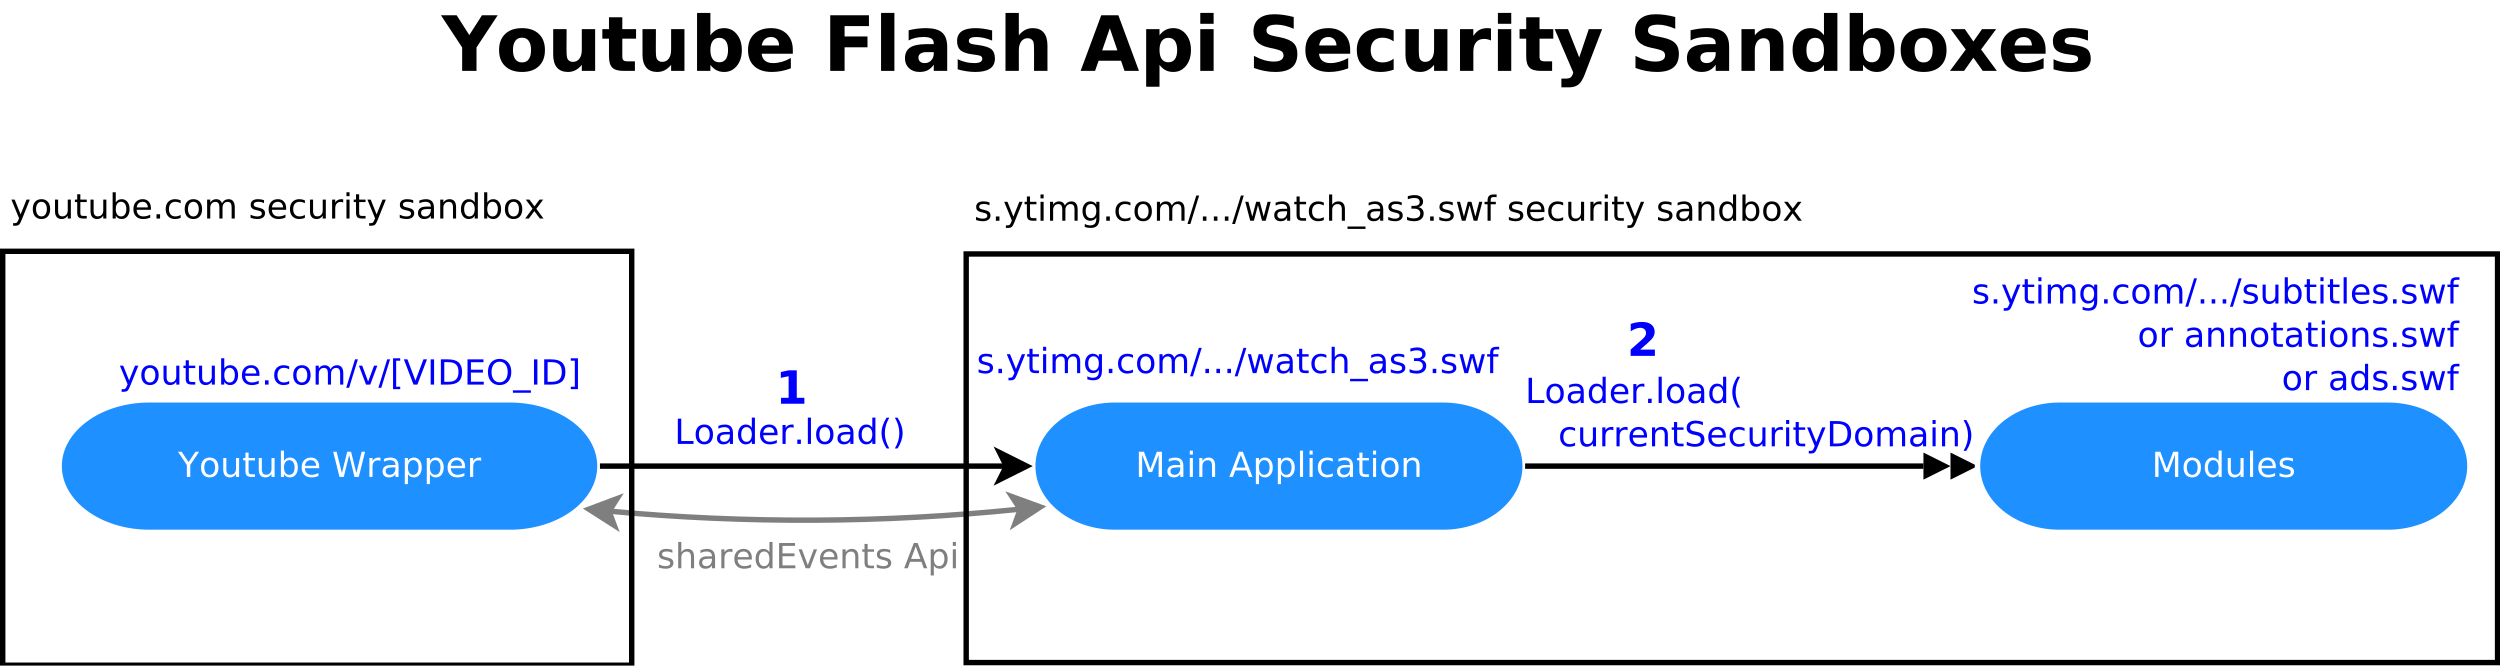 <?xml version="1.0" encoding="UTF-8"?>
<svg xmlns="http://www.w3.org/2000/svg" xmlns:xlink="http://www.w3.org/1999/xlink" width="924pt" height="246pt" viewBox="0 0 924 246" version="1.1">
<defs>
<g>
<symbol overflow="visible" id="glyph0-0">
<path style="stroke:none;" d="M -0.023 -9.324 L 1.332 -9.324 L 3.918 -5.492 L 6.484 -9.324 L 7.84 -9.324 L 4.543 -4.441 L 4.543 0 L 3.273 0 L 3.273 -4.441 Z M -0.023 -9.324 "/>
</symbol>
<symbol overflow="visible" id="glyph0-1">
<path style="stroke:none;" d="M 3.918 -6.191 C 3.297 -6.188 2.809 -5.945 2.453 -5.469 C 2.094 -4.984 1.914 -4.328 1.918 -3.492 C 1.914 -2.652 2.094 -1.992 2.449 -1.512 C 2.805 -1.031 3.293 -0.789 3.918 -0.793 C 4.527 -0.789 5.012 -1.031 5.371 -1.516 C 5.727 -1.996 5.906 -2.656 5.91 -3.492 C 5.906 -4.32 5.727 -4.977 5.371 -5.461 C 5.012 -5.945 4.527 -6.188 3.918 -6.191 Z M 3.918 -7.164 C 4.914 -7.16 5.699 -6.836 6.27 -6.188 C 6.84 -5.539 7.125 -4.641 7.129 -3.492 C 7.125 -2.344 6.84 -1.445 6.27 -0.797 C 5.699 -0.148 4.914 0.176 3.918 0.18 C 2.91 0.176 2.125 -0.148 1.559 -0.797 C 0.988 -1.445 0.703 -2.344 0.707 -3.492 C 0.703 -4.641 0.988 -5.539 1.559 -6.188 C 2.125 -6.836 2.91 -7.16 3.918 -7.164 Z M 3.918 -7.164 "/>
</symbol>
<symbol overflow="visible" id="glyph0-2">
<path style="stroke:none;" d="M 1.086 -2.762 L 1.086 -6.996 L 2.234 -6.996 L 2.234 -2.805 C 2.23 -2.141 2.359 -1.645 2.621 -1.312 C 2.879 -0.98 3.27 -0.812 3.785 -0.816 C 4.402 -0.812 4.891 -1.012 5.254 -1.41 C 5.613 -1.805 5.793 -2.344 5.797 -3.031 L 5.797 -6.996 L 6.945 -6.996 L 6.945 0 L 5.797 0 L 5.797 -1.074 C 5.516 -0.645 5.191 -0.332 4.824 -0.129 C 4.453 0.074 4.027 0.176 3.543 0.18 C 2.734 0.176 2.125 -0.07 1.711 -0.566 C 1.293 -1.062 1.082 -1.793 1.086 -2.762 Z M 1.086 -2.762 "/>
</symbol>
<symbol overflow="visible" id="glyph0-3">
<path style="stroke:none;" d="M 2.344 -8.984 L 2.344 -6.996 L 4.711 -6.996 L 4.711 -6.102 L 2.344 -6.102 L 2.344 -2.305 C 2.344 -1.73 2.422 -1.363 2.578 -1.203 C 2.734 -1.039 3.051 -0.961 3.531 -0.961 L 4.711 -0.961 L 4.711 0 L 3.531 0 C 2.641 0 2.027 -0.164 1.691 -0.496 C 1.352 -0.824 1.184 -1.426 1.188 -2.305 L 1.188 -6.102 L 0.344 -6.102 L 0.344 -6.996 L 1.188 -6.996 L 1.188 -8.984 Z M 2.344 -8.984 "/>
</symbol>
<symbol overflow="visible" id="glyph0-4">
<path style="stroke:none;" d="M 6.227 -3.492 C 6.223 -4.336 6.047 -4.996 5.703 -5.48 C 5.352 -5.957 4.875 -6.199 4.273 -6.203 C 3.66 -6.199 3.184 -5.957 2.836 -5.48 C 2.488 -4.996 2.312 -4.336 2.316 -3.492 C 2.312 -2.645 2.488 -1.98 2.836 -1.5 C 3.184 -1.02 3.66 -0.777 4.273 -0.781 C 4.875 -0.777 5.352 -1.02 5.703 -1.5 C 6.047 -1.98 6.223 -2.645 6.227 -3.492 Z M 2.316 -5.934 C 2.555 -6.348 2.859 -6.656 3.23 -6.859 C 3.598 -7.059 4.039 -7.16 4.555 -7.164 C 5.398 -7.16 6.09 -6.824 6.625 -6.152 C 7.152 -5.477 7.418 -4.59 7.422 -3.492 C 7.418 -2.391 7.152 -1.504 6.625 -0.832 C 6.09 -0.16 5.398 0.176 4.555 0.18 C 4.039 0.176 3.598 0.078 3.23 -0.121 C 2.859 -0.32 2.555 -0.629 2.316 -1.051 L 2.316 0 L 1.16 0 L 1.16 -9.719 L 2.316 -9.719 Z M 2.316 -5.934 "/>
</symbol>
<symbol overflow="visible" id="glyph0-5">
<path style="stroke:none;" d="M 7.191 -3.785 L 7.191 -3.223 L 1.906 -3.223 C 1.953 -2.43 2.191 -1.824 2.621 -1.414 C 3.043 -0.996 3.637 -0.789 4.402 -0.793 C 4.84 -0.789 5.27 -0.844 5.688 -0.953 C 6.098 -1.059 6.508 -1.223 6.922 -1.441 L 6.922 -0.355 C 6.508 -0.18 6.086 -0.051 5.652 0.043 C 5.219 0.129 4.781 0.176 4.336 0.18 C 3.219 0.176 2.332 -0.145 1.684 -0.793 C 1.027 -1.441 0.703 -2.32 0.707 -3.43 C 0.703 -4.57 1.012 -5.48 1.633 -6.156 C 2.25 -6.824 3.086 -7.16 4.137 -7.164 C 5.074 -7.16 5.816 -6.855 6.367 -6.254 C 6.914 -5.645 7.188 -4.824 7.191 -3.785 Z M 6.039 -4.121 C 6.027 -4.746 5.852 -5.25 5.512 -5.629 C 5.164 -6 4.711 -6.188 4.148 -6.191 C 3.508 -6.188 2.992 -6.004 2.609 -5.645 C 2.219 -5.277 1.996 -4.77 1.941 -4.117 Z M 6.039 -4.121 "/>
</symbol>
<symbol overflow="visible" id="glyph0-6">
<path style="stroke:none;" d=""/>
</symbol>
<symbol overflow="visible" id="glyph0-7">
<path style="stroke:none;" d="M 0.426 -9.324 L 1.699 -9.324 L 3.66 -1.441 L 5.617 -9.324 L 7.035 -9.324 L 8.996 -1.441 L 10.949 -9.324 L 12.23 -9.324 L 9.887 0 L 8.301 0 L 6.336 -8.094 L 4.348 0 L 2.762 0 Z M 0.426 -9.324 "/>
</symbol>
<symbol overflow="visible" id="glyph0-8">
<path style="stroke:none;" d="M 5.258 -5.922 C 5.125 -5.996 4.984 -6.051 4.836 -6.086 C 4.68 -6.121 4.516 -6.141 4.336 -6.141 C 3.684 -6.141 3.184 -5.926 2.836 -5.504 C 2.488 -5.078 2.312 -4.473 2.316 -3.684 L 2.316 0 L 1.16 0 L 1.16 -6.996 L 2.316 -6.996 L 2.316 -5.91 C 2.555 -6.332 2.871 -6.648 3.258 -6.855 C 3.645 -7.059 4.113 -7.16 4.672 -7.164 C 4.75 -7.16 4.84 -7.156 4.934 -7.148 C 5.027 -7.137 5.133 -7.121 5.254 -7.102 Z M 5.258 -5.922 "/>
</symbol>
<symbol overflow="visible" id="glyph0-9">
<path style="stroke:none;" d="M 4.387 -3.516 C 3.453 -3.516 2.809 -3.406 2.453 -3.195 C 2.094 -2.98 1.914 -2.621 1.918 -2.113 C 1.914 -1.703 2.051 -1.379 2.32 -1.141 C 2.586 -0.898 2.949 -0.777 3.418 -0.781 C 4.051 -0.777 4.562 -1.004 4.949 -1.457 C 5.332 -1.906 5.523 -2.508 5.527 -3.262 L 5.527 -3.516 Z M 6.676 -3.992 L 6.676 0 L 5.527 0 L 5.527 -1.062 C 5.262 -0.633 4.938 -0.32 4.547 -0.121 C 4.156 0.078 3.676 0.176 3.109 0.18 C 2.391 0.176 1.82 -0.023 1.402 -0.422 C 0.977 -0.82 0.766 -1.355 0.77 -2.035 C 0.766 -2.82 1.031 -3.414 1.559 -3.816 C 2.082 -4.215 2.867 -4.418 3.918 -4.418 L 5.527 -4.418 L 5.527 -4.527 C 5.523 -5.055 5.352 -5.465 5.004 -5.754 C 4.656 -6.043 4.168 -6.188 3.543 -6.191 C 3.141 -6.188 2.75 -6.141 2.371 -6.047 C 1.992 -5.949 1.629 -5.805 1.281 -5.617 L 1.281 -6.676 C 1.699 -6.836 2.105 -6.961 2.504 -7.043 C 2.895 -7.121 3.281 -7.16 3.66 -7.164 C 4.672 -7.16 5.426 -6.898 5.926 -6.375 C 6.422 -5.852 6.672 -5.055 6.676 -3.992 Z M 6.676 -3.992 "/>
</symbol>
<symbol overflow="visible" id="glyph0-10">
<path style="stroke:none;" d="M 2.316 -1.051 L 2.316 2.66 L 1.16 2.66 L 1.16 -6.996 L 2.316 -6.996 L 2.316 -5.934 C 2.555 -6.348 2.859 -6.656 3.23 -6.859 C 3.598 -7.059 4.039 -7.16 4.555 -7.164 C 5.398 -7.16 6.09 -6.824 6.625 -6.152 C 7.152 -5.477 7.418 -4.59 7.422 -3.492 C 7.418 -2.391 7.152 -1.504 6.625 -0.832 C 6.09 -0.16 5.398 0.176 4.555 0.18 C 4.039 0.176 3.598 0.078 3.23 -0.121 C 2.859 -0.32 2.555 -0.629 2.316 -1.051 Z M 6.227 -3.492 C 6.223 -4.336 6.047 -4.996 5.703 -5.48 C 5.352 -5.957 4.875 -6.199 4.273 -6.203 C 3.66 -6.199 3.184 -5.957 2.836 -5.48 C 2.488 -4.996 2.312 -4.336 2.316 -3.492 C 2.312 -2.645 2.488 -1.98 2.836 -1.5 C 3.184 -1.02 3.66 -0.777 4.273 -0.781 C 4.875 -0.777 5.352 -1.02 5.703 -1.5 C 6.047 -1.98 6.223 -2.645 6.227 -3.492 Z M 6.227 -3.492 "/>
</symbol>
<symbol overflow="visible" id="glyph0-11">
<path style="stroke:none;" d="M 1.254 -9.324 L 3.137 -9.324 L 5.516 -2.98 L 7.906 -9.324 L 9.789 -9.324 L 9.789 0 L 8.559 0 L 8.559 -8.188 L 6.152 -1.793 L 4.887 -1.793 L 2.48 -8.188 L 2.48 0 L 1.254 0 Z M 1.254 -9.324 "/>
</symbol>
<symbol overflow="visible" id="glyph0-12">
<path style="stroke:none;" d="M 1.207 -6.996 L 2.355 -6.996 L 2.355 0 L 1.207 0 Z M 1.207 -9.719 L 2.355 -9.719 L 2.355 -8.266 L 1.207 -8.266 Z M 1.207 -9.719 "/>
</symbol>
<symbol overflow="visible" id="glyph0-13">
<path style="stroke:none;" d="M 7.02 -4.223 L 7.02 0 L 5.871 0 L 5.871 -4.184 C 5.871 -4.848 5.742 -5.344 5.484 -5.672 C 5.227 -6 4.84 -6.164 4.324 -6.164 C 3.699 -6.164 3.207 -5.965 2.852 -5.57 C 2.492 -5.172 2.312 -4.633 2.316 -3.953 L 2.316 0 L 1.16 0 L 1.16 -6.996 L 2.316 -6.996 L 2.316 -5.91 C 2.59 -6.328 2.914 -6.641 3.289 -6.852 C 3.656 -7.055 4.086 -7.16 4.578 -7.164 C 5.379 -7.16 5.988 -6.91 6.402 -6.418 C 6.812 -5.918 7.02 -5.188 7.02 -4.223 Z M 7.02 -4.223 "/>
</symbol>
<symbol overflow="visible" id="glyph0-14">
<path style="stroke:none;" d="M 4.371 -8.082 L 2.66 -3.441 L 6.09 -3.441 Z M 3.66 -9.324 L 5.09 -9.324 L 8.645 0 L 7.332 0 L 6.484 -2.391 L 2.281 -2.391 L 1.43 0 L 0.102 0 Z M 3.66 -9.324 "/>
</symbol>
<symbol overflow="visible" id="glyph0-15">
<path style="stroke:none;" d="M 1.207 -9.719 L 2.355 -9.719 L 2.355 0 L 1.207 0 Z M 1.207 -9.719 "/>
</symbol>
<symbol overflow="visible" id="glyph0-16">
<path style="stroke:none;" d="M 6.242 -6.727 L 6.242 -5.652 C 5.914 -5.828 5.59 -5.961 5.262 -6.055 C 4.934 -6.141 4.602 -6.188 4.273 -6.191 C 3.523 -6.188 2.945 -5.949 2.535 -5.48 C 2.121 -5.004 1.914 -4.344 1.918 -3.492 C 1.914 -2.637 2.121 -1.973 2.535 -1.5 C 2.945 -1.027 3.523 -0.789 4.273 -0.793 C 4.602 -0.789 4.934 -0.836 5.262 -0.926 C 5.59 -1.016 5.914 -1.148 6.242 -1.332 L 6.242 -0.27 C 5.914 -0.117 5.582 -0.008 5.242 0.066 C 4.898 0.137 4.535 0.176 4.148 0.18 C 3.094 0.176 2.254 -0.152 1.637 -0.812 C 1.012 -1.473 0.703 -2.367 0.707 -3.492 C 0.703 -4.633 1.016 -5.527 1.645 -6.184 C 2.27 -6.832 3.129 -7.16 4.223 -7.164 C 4.574 -7.16 4.918 -7.125 5.258 -7.055 C 5.594 -6.98 5.922 -6.871 6.242 -6.727 Z M 6.242 -6.727 "/>
</symbol>
<symbol overflow="visible" id="glyph0-17">
<path style="stroke:none;" d="M 5.809 -5.934 L 5.809 -9.719 L 6.957 -9.719 L 6.957 0 L 5.809 0 L 5.809 -1.051 C 5.562 -0.629 5.258 -0.32 4.891 -0.121 C 4.52 0.078 4.078 0.176 3.566 0.18 C 2.719 0.176 2.031 -0.16 1.5 -0.832 C 0.969 -1.504 0.703 -2.391 0.707 -3.492 C 0.703 -4.59 0.969 -5.477 1.5 -6.152 C 2.031 -6.824 2.719 -7.16 3.566 -7.164 C 4.078 -7.16 4.52 -7.059 4.891 -6.859 C 5.258 -6.656 5.562 -6.348 5.809 -5.934 Z M 1.895 -3.492 C 1.891 -2.645 2.066 -1.98 2.414 -1.5 C 2.762 -1.02 3.238 -0.777 3.848 -0.781 C 4.453 -0.777 4.934 -1.02 5.285 -1.5 C 5.633 -1.98 5.805 -2.645 5.809 -3.492 C 5.805 -4.336 5.633 -4.996 5.285 -5.48 C 4.934 -5.957 4.453 -6.199 3.848 -6.203 C 3.238 -6.199 2.762 -5.957 2.414 -5.48 C 2.066 -4.996 1.891 -4.336 1.895 -3.492 Z M 1.895 -3.492 "/>
</symbol>
<symbol overflow="visible" id="glyph0-18">
<path style="stroke:none;" d="M 5.664 -6.789 L 5.664 -5.703 C 5.34 -5.867 5.004 -5.992 4.652 -6.078 C 4.301 -6.156 3.938 -6.199 3.566 -6.203 C 2.992 -6.199 2.562 -6.113 2.281 -5.941 C 1.992 -5.766 1.852 -5.5 1.855 -5.152 C 1.852 -4.883 1.953 -4.676 2.16 -4.523 C 2.363 -4.371 2.773 -4.227 3.391 -4.09 L 3.785 -4.004 C 4.598 -3.824 5.176 -3.578 5.523 -3.262 C 5.863 -2.941 6.035 -2.496 6.039 -1.93 C 6.035 -1.277 5.777 -0.766 5.266 -0.387 C 4.75 -0.012 4.043 0.176 3.148 0.18 C 2.77 0.176 2.379 0.141 1.977 0.07 C 1.566 0 1.141 -0.109 0.695 -0.258 L 0.695 -1.441 C 1.117 -1.223 1.535 -1.055 1.949 -0.945 C 2.359 -0.832 2.766 -0.777 3.172 -0.781 C 3.711 -0.777 4.129 -0.871 4.422 -1.059 C 4.711 -1.242 4.855 -1.504 4.859 -1.844 C 4.855 -2.152 4.75 -2.391 4.543 -2.562 C 4.332 -2.727 3.871 -2.887 3.16 -3.043 L 2.762 -3.137 C 2.043 -3.281 1.527 -3.512 1.215 -3.824 C 0.895 -4.133 0.738 -4.559 0.742 -5.102 C 0.738 -5.758 0.973 -6.266 1.441 -6.625 C 1.906 -6.98 2.566 -7.16 3.43 -7.164 C 3.852 -7.16 4.254 -7.129 4.629 -7.07 C 5.004 -7.004 5.348 -6.91 5.664 -6.789 Z M 5.664 -6.789 "/>
</symbol>
<symbol overflow="visible" id="glyph0-19">
<path style="stroke:none;" d="M 4.117 0.648 C 3.789 1.48 3.473 2.023 3.164 2.277 C 2.855 2.531 2.441 2.66 1.93 2.66 L 1.012 2.66 L 1.012 1.699 L 1.688 1.699 C 2 1.699 2.242 1.621 2.422 1.473 C 2.594 1.32 2.789 0.969 3.004 0.414 L 3.211 -0.113 L 0.383 -6.996 L 1.598 -6.996 L 3.785 -1.523 L 5.973 -6.996 L 7.191 -6.996 Z M 4.117 0.648 "/>
</symbol>
<symbol overflow="visible" id="glyph0-20">
<path style="stroke:none;" d="M 1.367 -1.586 L 2.688 -1.586 L 2.688 0 L 1.367 0 Z M 1.367 -1.586 "/>
</symbol>
<symbol overflow="visible" id="glyph0-21">
<path style="stroke:none;" d="M 6.652 -5.652 C 6.934 -6.164 7.277 -6.543 7.68 -6.793 C 8.078 -7.035 8.551 -7.16 9.094 -7.164 C 9.82 -7.16 10.383 -6.906 10.781 -6.398 C 11.176 -5.887 11.371 -5.16 11.375 -4.223 L 11.375 0 L 10.219 0 L 10.219 -4.184 C 10.219 -4.855 10.098 -5.352 9.863 -5.676 C 9.621 -6 9.262 -6.164 8.777 -6.164 C 8.18 -6.164 7.707 -5.965 7.363 -5.57 C 7.016 -5.172 6.844 -4.633 6.848 -3.953 L 6.848 0 L 5.691 0 L 5.691 -4.184 C 5.688 -4.855 5.57 -5.352 5.332 -5.68 C 5.094 -6 4.727 -6.164 4.234 -6.164 C 3.645 -6.164 3.18 -5.965 2.836 -5.566 C 2.488 -5.168 2.312 -4.629 2.316 -3.953 L 2.316 0 L 1.16 0 L 1.16 -6.996 L 2.316 -6.996 L 2.316 -5.91 C 2.574 -6.336 2.891 -6.652 3.258 -6.855 C 3.625 -7.059 4.059 -7.16 4.566 -7.164 C 5.07 -7.16 5.504 -7.031 5.863 -6.777 C 6.219 -6.516 6.48 -6.141 6.652 -5.652 Z M 6.652 -5.652 "/>
</symbol>
<symbol overflow="visible" id="glyph0-22">
<path style="stroke:none;" d="M 3.25 -9.324 L 4.309 -9.324 L 1.062 1.188 L 0 1.188 Z M 3.25 -9.324 "/>
</symbol>
<symbol overflow="visible" id="glyph0-23">
<path style="stroke:none;" d="M 0.383 -6.996 L 1.598 -6.996 L 3.785 -1.125 L 5.973 -6.996 L 7.191 -6.996 L 4.566 0 L 3.004 0 Z M 0.383 -6.996 "/>
</symbol>
<symbol overflow="visible" id="glyph0-24">
<path style="stroke:none;" d="M 1.098 -9.719 L 3.746 -9.719 L 3.746 -8.828 L 2.25 -8.828 L 2.25 0.793 L 3.746 0.793 L 3.746 1.688 L 1.098 1.688 Z M 1.098 -9.719 "/>
</symbol>
<symbol overflow="visible" id="glyph0-25">
<path style="stroke:none;" d="M 3.66 0 L 0.102 -9.324 L 1.418 -9.324 L 4.371 -1.473 L 7.332 -9.324 L 8.645 -9.324 L 5.09 0 Z M 3.66 0 "/>
</symbol>
<symbol overflow="visible" id="glyph0-26">
<path style="stroke:none;" d="M 1.254 -9.324 L 2.516 -9.324 L 2.516 0 L 1.254 0 Z M 1.254 -9.324 "/>
</symbol>
<symbol overflow="visible" id="glyph0-27">
<path style="stroke:none;" d="M 2.516 -8.289 L 2.516 -1.035 L 4.043 -1.035 C 5.328 -1.031 6.27 -1.324 6.867 -1.91 C 7.465 -2.492 7.762 -3.41 7.766 -4.672 C 7.762 -5.918 7.465 -6.836 6.867 -7.418 C 6.27 -7.996 5.328 -8.285 4.043 -8.289 Z M 1.254 -9.324 L 3.848 -9.324 C 5.652 -9.32 6.977 -8.945 7.824 -8.195 C 8.668 -7.441 9.094 -6.266 9.094 -4.672 C 9.094 -3.062 8.668 -1.883 7.82 -1.129 C 6.969 -0.375 5.645 0 3.848 0 L 1.254 0 Z M 1.254 -9.324 "/>
</symbol>
<symbol overflow="visible" id="glyph0-28">
<path style="stroke:none;" d="M 1.254 -9.324 L 7.152 -9.324 L 7.152 -8.266 L 2.516 -8.266 L 2.516 -5.504 L 6.957 -5.504 L 6.957 -4.441 L 2.516 -4.441 L 2.516 -1.062 L 7.266 -1.062 L 7.266 0 L 1.254 0 Z M 1.254 -9.324 "/>
</symbol>
<symbol overflow="visible" id="glyph0-29">
<path style="stroke:none;" d="M 5.039 -8.469 C 4.125 -8.465 3.398 -8.125 2.859 -7.445 C 2.32 -6.762 2.051 -5.832 2.051 -4.652 C 2.051 -3.477 2.32 -2.547 2.859 -1.867 C 3.398 -1.184 4.125 -0.844 5.039 -0.844 C 5.953 -0.844 6.676 -1.184 7.215 -1.867 C 7.746 -2.547 8.016 -3.477 8.02 -4.652 C 8.016 -5.832 7.746 -6.762 7.215 -7.445 C 6.676 -8.125 5.953 -8.465 5.039 -8.469 Z M 5.039 -9.496 C 6.348 -9.492 7.391 -9.055 8.176 -8.18 C 8.957 -7.301 9.352 -6.125 9.352 -4.652 C 9.352 -3.184 8.957 -2.008 8.176 -1.133 C 7.391 -0.258 6.348 0.176 5.039 0.18 C 3.727 0.176 2.676 -0.258 1.895 -1.129 C 1.105 -2 0.715 -3.176 0.719 -4.652 C 0.715 -6.125 1.105 -7.301 1.895 -8.18 C 2.676 -9.055 3.727 -9.492 5.039 -9.496 Z M 5.039 -9.496 "/>
</symbol>
<symbol overflow="visible" id="glyph0-30">
<path style="stroke:none;" d="M 6.52 2.125 L 6.52 3.016 L -0.125 3.016 L -0.125 2.125 Z M 6.52 2.125 "/>
</symbol>
<symbol overflow="visible" id="glyph0-31">
<path style="stroke:none;" d="M 3.891 -9.719 L 3.891 1.688 L 1.242 1.688 L 1.242 0.793 L 2.734 0.793 L 2.734 -8.828 L 1.242 -8.828 L 1.242 -9.719 Z M 3.891 -9.719 "/>
</symbol>
<symbol overflow="visible" id="glyph0-32">
<path style="stroke:none;" d="M 5.809 -3.578 C 5.805 -4.41 5.633 -5.055 5.293 -5.516 C 4.945 -5.969 4.465 -6.199 3.848 -6.203 C 3.227 -6.199 2.746 -5.969 2.406 -5.516 C 2.062 -5.055 1.891 -4.41 1.895 -3.578 C 1.891 -2.746 2.062 -2.102 2.406 -1.648 C 2.746 -1.188 3.227 -0.961 3.848 -0.961 C 4.465 -0.961 4.945 -1.188 5.293 -1.648 C 5.633 -2.102 5.805 -2.746 5.809 -3.578 Z M 6.957 -0.867 C 6.953 0.32 6.691 1.203 6.164 1.789 C 5.633 2.367 4.82 2.66 3.734 2.66 C 3.328 2.66 2.949 2.629 2.59 2.57 C 2.23 2.508 1.883 2.414 1.551 2.293 L 1.551 1.176 C 1.883 1.355 2.215 1.488 2.547 1.578 C 2.875 1.664 3.211 1.711 3.555 1.711 C 4.305 1.711 4.867 1.512 5.246 1.121 C 5.617 0.723 5.805 0.133 5.809 -0.664 L 5.809 -1.23 C 5.566 -0.816 5.262 -0.508 4.895 -0.305 C 4.52 -0.102 4.078 0 3.566 0 C 2.707 0 2.016 -0.324 1.492 -0.98 C 0.965 -1.629 0.703 -2.496 0.707 -3.578 C 0.703 -4.66 0.965 -5.527 1.492 -6.184 C 2.016 -6.832 2.707 -7.16 3.566 -7.164 C 4.078 -7.16 4.52 -7.059 4.895 -6.855 C 5.262 -6.652 5.566 -6.344 5.809 -5.934 L 5.809 -6.996 L 6.957 -6.996 Z M 6.957 -0.867 "/>
</symbol>
<symbol overflow="visible" id="glyph0-33">
<path style="stroke:none;" d="M 0.539 -6.996 L 1.688 -6.996 L 3.125 -1.535 L 4.555 -6.996 L 5.91 -6.996 L 7.348 -1.535 L 8.777 -6.996 L 9.926 -6.996 L 8.094 0 L 6.738 0 L 5.234 -5.734 L 3.723 0 L 2.367 0 Z M 0.539 -6.996 "/>
</symbol>
<symbol overflow="visible" id="glyph0-34">
<path style="stroke:none;" d="M 7.02 -4.223 L 7.02 0 L 5.871 0 L 5.871 -4.184 C 5.871 -4.848 5.742 -5.344 5.484 -5.672 C 5.227 -6 4.84 -6.164 4.324 -6.164 C 3.699 -6.164 3.207 -5.965 2.852 -5.57 C 2.492 -5.172 2.312 -4.633 2.316 -3.953 L 2.316 0 L 1.16 0 L 1.16 -9.719 L 2.316 -9.719 L 2.316 -5.91 C 2.59 -6.328 2.914 -6.641 3.289 -6.852 C 3.656 -7.055 4.086 -7.16 4.578 -7.164 C 5.379 -7.16 5.988 -6.91 6.402 -6.418 C 6.812 -5.918 7.02 -5.188 7.02 -4.223 Z M 7.02 -4.223 "/>
</symbol>
<symbol overflow="visible" id="glyph0-35">
<path style="stroke:none;" d="M 5.191 -5.027 C 5.793 -4.898 6.262 -4.629 6.605 -4.223 C 6.941 -3.812 7.113 -3.309 7.113 -2.711 C 7.113 -1.789 6.797 -1.078 6.164 -0.574 C 5.531 -0.074 4.633 0.176 3.469 0.18 C 3.074 0.176 2.668 0.137 2.258 0.062 C 1.84 -0.012 1.414 -0.125 0.973 -0.281 L 0.973 -1.5 C 1.324 -1.293 1.707 -1.137 2.125 -1.035 C 2.539 -0.93 2.973 -0.879 3.43 -0.879 C 4.219 -0.879 4.824 -1.035 5.238 -1.348 C 5.652 -1.66 5.859 -2.113 5.859 -2.711 C 5.859 -3.258 5.664 -3.688 5.281 -4 C 4.891 -4.309 4.355 -4.465 3.672 -4.465 L 2.586 -4.465 L 2.586 -5.504 L 3.723 -5.504 C 4.34 -5.5 4.816 -5.625 5.145 -5.875 C 5.473 -6.121 5.637 -6.477 5.641 -6.945 C 5.637 -7.422 5.465 -7.789 5.129 -8.047 C 4.785 -8.301 4.301 -8.43 3.672 -8.434 C 3.324 -8.43 2.953 -8.395 2.562 -8.32 C 2.164 -8.242 1.73 -8.125 1.254 -7.969 L 1.254 -9.094 C 1.73 -9.227 2.18 -9.324 2.602 -9.395 C 3.02 -9.457 3.414 -9.492 3.785 -9.496 C 4.742 -9.492 5.5 -9.273 6.059 -8.84 C 6.613 -8.402 6.891 -7.816 6.895 -7.078 C 6.891 -6.562 6.742 -6.125 6.449 -5.77 C 6.152 -5.41 5.734 -5.164 5.191 -5.027 Z M 5.191 -5.027 "/>
</symbol>
<symbol overflow="visible" id="glyph0-36">
<path style="stroke:none;" d="M 4.746 -9.719 L 4.746 -8.766 L 3.648 -8.766 C 3.234 -8.766 2.949 -8.68 2.789 -8.516 C 2.625 -8.344 2.543 -8.043 2.547 -7.613 L 2.547 -6.996 L 4.441 -6.996 L 4.441 -6.102 L 2.547 -6.102 L 2.547 0 L 1.395 0 L 1.395 -6.102 L 0.293 -6.102 L 0.293 -6.996 L 1.395 -6.996 L 1.395 -7.484 C 1.395 -8.258 1.574 -8.824 1.938 -9.184 C 2.297 -9.535 2.871 -9.715 3.66 -9.719 Z M 4.746 -9.719 "/>
</symbol>
<symbol overflow="visible" id="glyph0-37">
<path style="stroke:none;" d="M 1.254 -9.324 L 2.516 -9.324 L 2.516 -1.062 L 7.059 -1.062 L 7.059 0 L 1.254 0 Z M 1.254 -9.324 "/>
</symbol>
<symbol overflow="visible" id="glyph0-38">
<path style="stroke:none;" d="M 3.965 -9.707 C 3.406 -8.746 2.992 -7.797 2.723 -6.863 C 2.449 -5.926 2.312 -4.977 2.316 -4.016 C 2.312 -3.051 2.449 -2.098 2.727 -1.156 C 2.996 -0.211 3.41 0.734 3.965 1.688 L 2.969 1.688 C 2.34 0.707 1.871 -0.254 1.562 -1.199 C 1.25 -2.141 1.094 -3.078 1.098 -4.016 C 1.094 -4.941 1.25 -5.879 1.559 -6.82 C 1.867 -7.762 2.336 -8.723 2.969 -9.707 Z M 3.965 -9.707 "/>
</symbol>
<symbol overflow="visible" id="glyph0-39">
<path style="stroke:none;" d="M 1.023 -9.707 L 2.023 -9.707 C 2.645 -8.723 3.113 -7.762 3.426 -6.82 C 3.734 -5.879 3.891 -4.941 3.891 -4.016 C 3.891 -3.078 3.734 -2.141 3.426 -1.199 C 3.113 -0.254 2.645 0.707 2.023 1.688 L 1.023 1.688 C 1.574 0.734 1.988 -0.211 2.262 -1.156 C 2.535 -2.098 2.672 -3.051 2.672 -4.016 C 2.672 -4.977 2.535 -5.926 2.262 -6.863 C 1.988 -7.797 1.574 -8.746 1.023 -9.707 Z M 1.023 -9.707 "/>
</symbol>
<symbol overflow="visible" id="glyph0-40">
<path style="stroke:none;" d="M 6.848 -9.02 L 6.848 -7.789 C 6.367 -8.016 5.914 -8.188 5.492 -8.301 C 5.062 -8.41 4.652 -8.465 4.262 -8.469 C 3.57 -8.465 3.043 -8.332 2.672 -8.07 C 2.297 -7.801 2.109 -7.422 2.113 -6.934 C 2.109 -6.52 2.234 -6.211 2.484 -6 C 2.73 -5.789 3.199 -5.617 3.891 -5.492 L 4.652 -5.336 C 5.594 -5.152 6.289 -4.836 6.738 -4.387 C 7.184 -3.934 7.406 -3.328 7.41 -2.574 C 7.406 -1.668 7.102 -0.984 6.5 -0.52 C 5.891 -0.055 5.004 0.176 3.836 0.18 C 3.391 0.176 2.922 0.125 2.426 0.031 C 1.926 -0.07 1.41 -0.215 0.879 -0.414 L 0.879 -1.711 C 1.391 -1.422 1.891 -1.203 2.387 -1.062 C 2.875 -0.914 3.359 -0.844 3.836 -0.844 C 4.555 -0.844 5.109 -0.984 5.504 -1.266 C 5.891 -1.547 6.086 -1.949 6.09 -2.48 C 6.086 -2.934 5.945 -3.293 5.668 -3.555 C 5.383 -3.809 4.922 -4.004 4.285 -4.137 L 3.516 -4.285 C 2.574 -4.469 1.891 -4.762 1.473 -5.164 C 1.051 -5.562 0.844 -6.121 0.844 -6.832 C 0.844 -7.656 1.133 -8.305 1.715 -8.781 C 2.293 -9.254 3.094 -9.492 4.117 -9.496 C 4.551 -9.492 4.996 -9.453 5.453 -9.375 C 5.902 -9.297 6.367 -9.176 6.848 -9.02 Z M 6.848 -9.02 "/>
</symbol>
<symbol overflow="visible" id="glyph0-41">
<path style="stroke:none;" d="M 7.02 -6.996 L 4.492 -3.59 L 7.152 0 L 5.797 0 L 3.762 -2.75 L 1.723 0 L 0.367 0 L 3.086 -3.66 L 0.602 -6.996 L 1.957 -6.996 L 3.809 -4.504 L 5.664 -6.996 Z M 7.02 -6.996 "/>
</symbol>
<symbol overflow="visible" id="glyph1-0">
<path style="stroke:none;" d="M 1.98 -2.195 L 4.789 -2.195 L 4.789 -10.168 L 1.906 -9.57 L 1.906 -11.734 L 4.773 -12.332 L 7.797 -12.332 L 7.797 -2.195 L 10.605 -2.195 L 10.605 0 L 1.98 0 Z M 1.98 -2.195 "/>
</symbol>
<symbol overflow="visible" id="glyph1-1">
<path style="stroke:none;" d="M 4.871 -2.336 L 10.297 -2.336 L 10.297 0 L 1.34 0 L 1.34 -2.336 L 5.84 -6.309 C 6.238 -6.672 6.535 -7.027 6.73 -7.375 C 6.922 -7.719 7.02 -8.078 7.02 -8.457 C 7.02 -9.031 6.824 -9.496 6.438 -9.852 C 6.047 -10.203 5.531 -10.383 4.891 -10.383 C 4.391 -10.383 3.848 -10.273 3.262 -10.062 C 2.672 -9.848 2.043 -9.535 1.371 -9.117 L 1.371 -11.828 C 2.086 -12.062 2.793 -12.242 3.492 -12.367 C 4.191 -12.488 4.875 -12.551 5.551 -12.555 C 7.02 -12.551 8.168 -12.227 8.988 -11.578 C 9.805 -10.93 10.211 -10.023 10.215 -8.863 C 10.211 -8.188 10.039 -7.562 9.695 -6.984 C 9.348 -6.402 8.617 -5.621 7.508 -4.648 Z M 4.871 -2.336 "/>
</symbol>
<symbol overflow="visible" id="glyph2-0">
<path style="stroke:none;" d="M -0.277 -20.559 L 5.523 -20.559 L 10.203 -13.234 L 14.887 -20.559 L 20.699 -20.559 L 12.863 -8.66 L 12.863 0 L 7.559 0 L 7.559 -8.66 Z M -0.277 -20.559 "/>
</symbol>
<symbol overflow="visible" id="glyph2-1">
<path style="stroke:none;" d="M 9.707 -12.27 C 8.613 -12.27 7.781 -11.875 7.207 -11.09 C 6.633 -10.305 6.344 -9.176 6.348 -7.699 C 6.344 -6.219 6.633 -5.086 7.207 -4.301 C 7.781 -3.516 8.613 -3.121 9.707 -3.125 C 10.781 -3.121 11.602 -3.516 12.172 -4.301 C 12.738 -5.086 13.023 -6.219 13.027 -7.699 C 13.023 -9.176 12.738 -10.305 12.172 -11.09 C 11.602 -11.875 10.781 -12.27 9.707 -12.27 Z M 9.707 -15.797 C 12.359 -15.797 14.434 -15.078 15.926 -13.648 C 17.418 -12.211 18.164 -10.23 18.164 -7.699 C 18.164 -5.164 17.418 -3.18 15.926 -1.75 C 14.434 -0.316 12.359 0.398 9.707 0.398 C 7.043 0.398 4.961 -0.316 3.461 -1.75 C 1.957 -3.18 1.207 -5.164 1.211 -7.699 C 1.207 -10.23 1.957 -12.211 3.461 -13.648 C 4.961 -15.078 7.043 -15.797 9.707 -15.797 Z M 9.707 -15.797 "/>
</symbol>
<symbol overflow="visible" id="glyph2-2">
<path style="stroke:none;" d="M 2.203 -6.004 L 2.203 -15.422 L 7.16 -15.422 L 7.16 -13.883 C 7.16 -13.043 7.152 -11.996 7.145 -10.734 C 7.133 -9.469 7.129 -8.625 7.133 -8.207 C 7.129 -6.965 7.164 -6.07 7.23 -5.527 C 7.293 -4.98 7.402 -4.586 7.559 -4.336 C 7.762 -4.016 8.023 -3.766 8.352 -3.594 C 8.672 -3.414 9.047 -3.328 9.473 -3.332 C 10.5 -3.328 11.309 -3.723 11.898 -4.516 C 12.484 -5.305 12.777 -6.402 12.781 -7.809 L 12.781 -15.422 L 17.711 -15.422 L 17.711 0 L 12.781 0 L 12.781 -2.23 C 12.031 -1.328 11.246 -0.664 10.418 -0.242 C 9.586 0.188 8.668 0.398 7.672 0.398 C 5.887 0.398 4.531 -0.145 3.602 -1.238 C 2.668 -2.328 2.203 -3.918 2.203 -6.004 Z M 2.203 -6.004 "/>
</symbol>
<symbol overflow="visible" id="glyph2-3">
<path style="stroke:none;" d="M 7.754 -19.805 L 7.754 -15.422 L 12.836 -15.422 L 12.836 -11.898 L 7.754 -11.898 L 7.754 -5.355 C 7.75 -4.637 7.895 -4.152 8.18 -3.902 C 8.461 -3.648 9.023 -3.52 9.875 -3.523 L 12.406 -3.523 L 12.406 0 L 8.18 0 C 6.234 0 4.855 -0.406 4.043 -1.219 C 3.23 -2.031 2.824 -3.41 2.824 -5.355 L 2.824 -11.898 L 0.371 -11.898 L 0.371 -15.422 L 2.824 -15.422 L 2.824 -19.805 Z M 7.754 -19.805 "/>
</symbol>
<symbol overflow="visible" id="glyph2-4">
<path style="stroke:none;" d="M 10.578 -3.18 C 11.629 -3.176 12.434 -3.562 12.992 -4.336 C 13.543 -5.109 13.82 -6.23 13.824 -7.699 C 13.82 -9.168 13.543 -10.285 12.992 -11.059 C 12.434 -11.824 11.629 -12.211 10.578 -12.215 C 9.516 -12.211 8.707 -11.824 8.145 -11.051 C 7.578 -10.273 7.293 -9.156 7.297 -7.699 C 7.293 -6.238 7.578 -5.117 8.145 -4.344 C 8.707 -3.562 9.516 -3.176 10.578 -3.18 Z M 7.297 -13.164 C 7.973 -14.062 8.727 -14.727 9.555 -15.156 C 10.379 -15.582 11.328 -15.797 12.406 -15.797 C 14.305 -15.797 15.867 -15.039 17.09 -13.531 C 18.309 -12.016 18.918 -10.074 18.922 -7.699 C 18.918 -5.32 18.309 -3.375 17.09 -1.867 C 15.867 -0.355 14.305 0.398 12.406 0.398 C 11.328 0.398 10.379 0.188 9.555 -0.242 C 8.727 -0.664 7.973 -1.328 7.297 -2.23 L 7.297 0 L 2.367 0 L 2.367 -21.43 L 7.297 -21.43 Z M 7.297 -13.164 "/>
</symbol>
<symbol overflow="visible" id="glyph2-5">
<path style="stroke:none;" d="M 17.766 -7.754 L 17.766 -6.348 L 6.238 -6.348 C 6.355 -5.188 6.773 -4.32 7.492 -3.746 C 8.207 -3.164 9.207 -2.875 10.492 -2.879 C 11.527 -2.875 12.59 -3.031 13.68 -3.34 C 14.766 -3.645 15.883 -4.109 17.035 -4.738 L 17.035 -0.938 C 15.863 -0.496 14.699 -0.164 13.535 0.059 C 12.371 0.285 11.203 0.398 10.039 0.398 C 7.242 0.398 5.074 -0.309 3.531 -1.727 C 1.98 -3.145 1.207 -5.137 1.211 -7.699 C 1.207 -10.215 1.965 -12.191 3.488 -13.633 C 5.004 -15.074 7.098 -15.797 9.766 -15.797 C 12.184 -15.797 14.121 -15.066 15.582 -13.605 C 17.035 -12.145 17.766 -10.191 17.766 -7.754 Z M 12.695 -9.391 C 12.691 -10.324 12.418 -11.078 11.875 -11.656 C 11.328 -12.227 10.613 -12.516 9.734 -12.52 C 8.777 -12.516 8.004 -12.246 7.41 -11.711 C 6.812 -11.172 6.441 -10.398 6.293 -9.391 Z M 12.695 -9.391 "/>
</symbol>
<symbol overflow="visible" id="glyph2-6">
<path style="stroke:none;" d=""/>
</symbol>
<symbol overflow="visible" id="glyph2-7">
<path style="stroke:none;" d="M 2.59 -20.559 L 16.898 -20.559 L 16.898 -16.555 L 7.891 -16.555 L 7.891 -12.723 L 16.359 -12.723 L 16.359 -8.719 L 7.891 -8.719 L 7.891 0 L 2.59 0 Z M 2.59 -20.559 "/>
</symbol>
<symbol overflow="visible" id="glyph2-8">
<path style="stroke:none;" d="M 2.367 -21.43 L 7.297 -21.43 L 7.297 0 L 2.367 0 Z M 2.367 -21.43 "/>
</symbol>
<symbol overflow="visible" id="glyph2-9">
<path style="stroke:none;" d="M 9.281 -6.941 C 8.25 -6.938 7.477 -6.762 6.961 -6.418 C 6.441 -6.066 6.18 -5.555 6.184 -4.875 C 6.18 -4.25 6.391 -3.758 6.809 -3.406 C 7.227 -3.051 7.805 -2.875 8.551 -2.879 C 9.473 -2.875 10.254 -3.207 10.891 -3.875 C 11.523 -4.539 11.84 -5.375 11.844 -6.375 L 11.844 -6.941 Z M 16.816 -8.801 L 16.816 0 L 11.844 0 L 11.844 -2.285 C 11.18 -1.348 10.438 -0.664 9.609 -0.242 C 8.781 0.188 7.777 0.398 6.598 0.398 C 4.996 0.398 3.695 -0.066 2.703 -0.996 C 1.703 -1.926 1.207 -3.137 1.211 -4.629 C 1.207 -6.434 1.828 -7.758 3.078 -8.605 C 4.32 -9.449 6.273 -9.871 8.938 -9.875 L 11.844 -9.875 L 11.844 -10.258 C 11.84 -11.035 11.531 -11.605 10.918 -11.973 C 10.301 -12.332 9.344 -12.516 8.043 -12.52 C 6.984 -12.516 6 -12.41 5.094 -12.199 C 4.18 -11.988 3.336 -11.672 2.562 -11.25 L 2.562 -15.012 C 3.613 -15.266 4.676 -15.457 5.742 -15.594 C 6.805 -15.727 7.867 -15.797 8.938 -15.797 C 11.715 -15.797 13.723 -15.246 14.961 -14.148 C 16.195 -13.051 16.816 -11.27 16.816 -8.801 Z M 16.816 -8.801 "/>
</symbol>
<symbol overflow="visible" id="glyph2-10">
<path style="stroke:none;" d="M 14.418 -14.941 L 14.418 -11.195 C 13.359 -11.633 12.34 -11.965 11.359 -12.188 C 10.375 -12.406 9.449 -12.516 8.578 -12.52 C 7.641 -12.516 6.945 -12.398 6.492 -12.168 C 6.039 -11.93 5.812 -11.57 5.812 -11.086 C 5.812 -10.688 5.984 -10.383 6.328 -10.176 C 6.672 -9.961 7.289 -9.805 8.18 -9.707 L 9.047 -9.586 C 11.57 -9.262 13.266 -8.73 14.141 -8 C 15.008 -7.262 15.445 -6.109 15.449 -4.543 C 15.445 -2.895 14.84 -1.66 13.633 -0.84 C 12.418 -0.012 10.609 0.398 8.207 0.398 C 7.188 0.398 6.133 0.316 5.047 0.156 C 3.953 -0.004 2.836 -0.242 1.695 -0.566 L 1.695 -4.309 C 2.672 -3.828 3.68 -3.473 4.715 -3.234 C 5.746 -2.996 6.797 -2.875 7.863 -2.879 C 8.824 -2.875 9.547 -3.008 10.039 -3.277 C 10.523 -3.539 10.77 -3.934 10.77 -4.461 C 10.77 -4.898 10.602 -5.227 10.266 -5.445 C 9.93 -5.656 9.262 -5.824 8.262 -5.949 L 7.395 -6.059 C 5.199 -6.332 3.66 -6.84 2.781 -7.586 C 1.898 -8.328 1.457 -9.457 1.461 -10.977 C 1.457 -12.605 2.02 -13.816 3.141 -14.609 C 4.258 -15.398 5.973 -15.797 8.289 -15.797 C 9.195 -15.797 10.148 -15.727 11.152 -15.59 C 12.152 -15.449 13.242 -15.234 14.418 -14.941 Z M 14.418 -14.941 "/>
</symbol>
<symbol overflow="visible" id="glyph2-11">
<path style="stroke:none;" d="M 17.875 -9.391 L 17.875 0 L 12.918 0 L 12.918 -7.16 C 12.914 -8.508 12.883 -9.434 12.828 -9.941 C 12.766 -10.445 12.664 -10.816 12.52 -11.059 C 12.324 -11.375 12.062 -11.625 11.734 -11.809 C 11.402 -11.984 11.027 -12.074 10.605 -12.078 C 9.574 -12.074 8.766 -11.68 8.18 -10.887 C 7.59 -10.09 7.293 -8.988 7.297 -7.586 L 7.297 0 L 2.367 0 L 2.367 -21.43 L 7.297 -21.43 L 7.297 -13.164 C 8.039 -14.062 8.832 -14.727 9.668 -15.156 C 10.504 -15.582 11.426 -15.797 12.434 -15.797 C 14.215 -15.797 15.566 -15.25 16.488 -14.156 C 17.41 -13.062 17.871 -11.473 17.875 -9.391 Z M 17.875 -9.391 "/>
</symbol>
<symbol overflow="visible" id="glyph2-12">
<path style="stroke:none;" d="M 15.066 -3.746 L 6.773 -3.746 L 5.469 0 L 0.137 0 L 7.754 -20.559 L 14.074 -20.559 L 21.688 0 L 16.359 0 Z M 8.098 -7.559 L 13.73 -7.559 L 10.922 -15.742 Z M 8.098 -7.559 "/>
</symbol>
<symbol overflow="visible" id="glyph2-13">
<path style="stroke:none;" d="M 7.297 -2.23 L 7.297 5.867 L 2.367 5.867 L 2.367 -15.422 L 7.297 -15.422 L 7.297 -13.164 C 7.973 -14.062 8.727 -14.727 9.555 -15.156 C 10.379 -15.582 11.328 -15.797 12.406 -15.797 C 14.305 -15.797 15.867 -15.039 17.09 -13.531 C 18.309 -12.016 18.918 -10.074 18.922 -7.699 C 18.918 -5.32 18.309 -3.375 17.09 -1.867 C 15.867 -0.355 14.305 0.398 12.406 0.398 C 11.328 0.398 10.379 0.188 9.555 -0.242 C 8.727 -0.664 7.973 -1.328 7.297 -2.23 Z M 10.578 -12.215 C 9.516 -12.211 8.707 -11.824 8.145 -11.051 C 7.578 -10.273 7.293 -9.156 7.297 -7.699 C 7.293 -6.238 7.578 -5.117 8.145 -4.344 C 8.707 -3.562 9.516 -3.176 10.578 -3.18 C 11.629 -3.176 12.434 -3.562 12.992 -4.336 C 13.543 -5.109 13.82 -6.23 13.824 -7.699 C 13.82 -9.168 13.543 -10.285 12.992 -11.059 C 12.434 -11.824 11.629 -12.211 10.578 -12.215 Z M 10.578 -12.215 "/>
</symbol>
<symbol overflow="visible" id="glyph2-14">
<path style="stroke:none;" d="M 2.367 -15.422 L 7.297 -15.422 L 7.297 0 L 2.367 0 Z M 2.367 -21.43 L 7.297 -21.43 L 7.297 -17.406 L 2.367 -17.406 Z M 2.367 -21.43 "/>
</symbol>
<symbol overflow="visible" id="glyph2-15">
<path style="stroke:none;" d="M 16.898 -19.914 L 16.898 -15.562 C 15.766 -16.066 14.66 -16.445 13.59 -16.703 C 12.512 -16.957 11.5 -17.086 10.547 -17.09 C 9.281 -17.086 8.344 -16.91 7.738 -16.566 C 7.133 -16.215 6.832 -15.676 6.832 -14.941 C 6.832 -14.391 7.035 -13.961 7.441 -13.652 C 7.848 -13.344 8.59 -13.078 9.668 -12.863 L 11.926 -12.406 C 14.207 -11.945 15.832 -11.25 16.801 -10.312 C 17.762 -9.375 18.246 -8.043 18.246 -6.32 C 18.246 -4.051 17.57 -2.363 16.227 -1.258 C 14.879 -0.152 12.828 0.398 10.066 0.398 C 8.762 0.398 7.453 0.273 6.141 0.027 C 4.828 -0.219 3.516 -0.582 2.203 -1.074 L 2.203 -5.551 C 3.516 -4.848 4.781 -4.324 6.008 -3.973 C 7.23 -3.617 8.414 -3.438 9.559 -3.441 C 10.711 -3.438 11.598 -3.633 12.215 -4.02 C 12.828 -4.402 13.137 -4.953 13.137 -5.672 C 13.137 -6.312 12.926 -6.809 12.508 -7.16 C 12.09 -7.508 11.258 -7.82 10.012 -8.098 L 7.961 -8.551 C 5.902 -8.988 4.398 -9.691 3.449 -10.656 C 2.496 -11.621 2.02 -12.922 2.023 -14.555 C 2.02 -16.602 2.684 -18.176 4.008 -19.277 C 5.328 -20.379 7.227 -20.93 9.707 -20.934 C 10.836 -20.93 11.996 -20.844 13.191 -20.676 C 14.383 -20.504 15.621 -20.25 16.898 -19.914 Z M 16.898 -19.914 "/>
</symbol>
<symbol overflow="visible" id="glyph2-16">
<path style="stroke:none;" d="M 14.832 -14.941 L 14.832 -10.922 C 14.156 -11.379 13.484 -11.715 12.812 -11.938 C 12.137 -12.156 11.438 -12.27 10.715 -12.27 C 9.336 -12.27 8.262 -11.867 7.496 -11.062 C 6.727 -10.258 6.344 -9.137 6.348 -7.699 C 6.344 -6.254 6.727 -5.129 7.496 -4.328 C 8.262 -3.523 9.336 -3.121 10.715 -3.125 C 11.484 -3.121 12.215 -3.238 12.91 -3.469 C 13.598 -3.699 14.238 -4.039 14.832 -4.488 L 14.832 -0.453 C 14.059 -0.164 13.277 0.043 12.484 0.184 C 11.688 0.324 10.891 0.398 10.094 0.398 C 7.309 0.398 5.133 -0.312 3.566 -1.742 C 1.992 -3.164 1.207 -5.152 1.211 -7.699 C 1.207 -10.238 1.992 -12.223 3.566 -13.652 C 5.133 -15.082 7.309 -15.797 10.094 -15.797 C 10.898 -15.797 11.695 -15.723 12.48 -15.582 C 13.266 -15.434 14.047 -15.223 14.832 -14.941 Z M 14.832 -14.941 "/>
</symbol>
<symbol overflow="visible" id="glyph2-17">
<path style="stroke:none;" d="M 13.824 -11.223 C 13.391 -11.422 12.965 -11.574 12.539 -11.672 C 12.109 -11.766 11.68 -11.812 11.25 -11.816 C 9.984 -11.812 9.008 -11.406 8.324 -10.598 C 7.637 -9.781 7.293 -8.617 7.297 -7.105 L 7.297 0 L 2.367 0 L 2.367 -15.422 L 7.297 -15.422 L 7.297 -12.891 C 7.93 -13.898 8.66 -14.633 9.48 -15.102 C 10.301 -15.562 11.285 -15.797 12.434 -15.797 C 12.598 -15.797 12.777 -15.789 12.973 -15.773 C 13.164 -15.758 13.441 -15.727 13.812 -15.684 Z M 13.824 -11.223 "/>
</symbol>
<symbol overflow="visible" id="glyph2-18">
<path style="stroke:none;" d="M 0.344 -15.422 L 5.273 -15.422 L 9.418 -4.957 L 12.945 -15.422 L 17.875 -15.422 L 11.387 1.461 C 10.73 3.172 9.973 4.371 9.109 5.059 C 8.238 5.738 7.094 6.082 5.672 6.086 L 2.824 6.086 L 2.824 2.852 L 4.367 2.852 C 5.195 2.848 5.805 2.715 6.188 2.449 C 6.57 2.184 6.867 1.707 7.078 1.02 L 7.215 0.594 Z M 0.344 -15.422 "/>
</symbol>
<symbol overflow="visible" id="glyph2-19">
<path style="stroke:none;" d="M 17.875 -9.391 L 17.875 0 L 12.918 0 L 12.918 -7.188 C 12.914 -8.516 12.883 -9.434 12.828 -9.941 C 12.766 -10.445 12.664 -10.816 12.52 -11.059 C 12.324 -11.375 12.062 -11.625 11.734 -11.809 C 11.402 -11.984 11.027 -12.074 10.605 -12.078 C 9.574 -12.074 8.766 -11.68 8.18 -10.887 C 7.59 -10.09 7.293 -8.988 7.297 -7.586 L 7.297 0 L 2.367 0 L 2.367 -15.422 L 7.297 -15.422 L 7.297 -13.164 C 8.039 -14.062 8.832 -14.727 9.668 -15.156 C 10.504 -15.582 11.426 -15.797 12.434 -15.797 C 14.215 -15.797 15.566 -15.25 16.488 -14.156 C 17.41 -13.062 17.871 -11.473 17.875 -9.391 Z M 17.875 -9.391 "/>
</symbol>
<symbol overflow="visible" id="glyph2-20">
<path style="stroke:none;" d="M 12.863 -13.164 L 12.863 -21.43 L 17.82 -21.43 L 17.82 0 L 12.863 0 L 12.863 -2.23 C 12.18 -1.32 11.434 -0.656 10.617 -0.234 C 9.797 0.188 8.852 0.398 7.781 0.398 C 5.879 0.398 4.316 -0.355 3.098 -1.867 C 1.875 -3.375 1.266 -5.32 1.266 -7.699 C 1.266 -10.074 1.875 -12.016 3.098 -13.531 C 4.316 -15.039 5.879 -15.797 7.781 -15.797 C 8.844 -15.797 9.785 -15.582 10.609 -15.156 C 11.43 -14.727 12.18 -14.062 12.863 -13.164 Z M 9.613 -3.18 C 10.664 -3.176 11.469 -3.562 12.027 -4.336 C 12.582 -5.109 12.859 -6.23 12.863 -7.699 C 12.859 -9.168 12.582 -10.285 12.027 -11.059 C 11.469 -11.824 10.664 -12.211 9.613 -12.215 C 8.562 -12.211 7.762 -11.824 7.207 -11.059 C 6.652 -10.285 6.375 -9.168 6.375 -7.699 C 6.375 -6.23 6.652 -5.109 7.207 -4.336 C 7.762 -3.562 8.562 -3.176 9.613 -3.18 Z M 9.613 -3.18 "/>
</symbol>
<symbol overflow="visible" id="glyph2-21">
<path style="stroke:none;" d="M 6.266 -7.891 L 0.703 -15.422 L 5.922 -15.422 L 9.074 -10.852 L 12.27 -15.422 L 17.488 -15.422 L 11.926 -7.918 L 17.766 0 L 12.547 0 L 9.074 -4.875 L 5.645 0 L 0.426 0 Z M 6.266 -7.891 "/>
</symbol>
</g>
</defs>
<g id="surface648774">
<rect x="0" y="0" width="924" height="246" style="fill:rgb(100%,100%,100%);fill-opacity:1;stroke:none;"/>
<path style="fill-rule:evenodd;fill:rgb(11.765%,56.471%,100%);fill-opacity:1;stroke-width:0.1;stroke-linecap:butt;stroke-linejoin:miter;stroke:rgb(100%,100%,100%);stroke-opacity:1;stroke-miterlimit:10;" d="M 15.204 12.895 L 21.866 12.895 C 22.786 12.895 23.532 13.443 23.532 14.12 C 23.532 14.796 22.786 15.345 21.866 15.345 L 15.204 15.345 C 14.284 15.345 13.538 14.796 13.538 14.12 C 13.538 13.443 14.284 12.895 15.204 12.895 " transform="matrix(20,0,0,20,-248.9,-110.124)"/>
<g style="fill:rgb(100%,100%,100%);fill-opacity:1;">
  <use xlink:href="#glyph0-0" x="65.781" y="176.273"/>
  <use xlink:href="#glyph0-1" x="73.594" y="176.273"/>
  <use xlink:href="#glyph0-2" x="81.426" y="176.273"/>
  <use xlink:href="#glyph0-3" x="89.531" y="176.273"/>
  <use xlink:href="#glyph0-2" x="94.551" y="176.273"/>
  <use xlink:href="#glyph0-4" x="102.656" y="176.273"/>
  <use xlink:href="#glyph0-5" x="110.781" y="176.273"/>
  <use xlink:href="#glyph0-6" x="118.652" y="176.273"/>
  <use xlink:href="#glyph0-7" x="122.715" y="176.273"/>
  <use xlink:href="#glyph0-8" x="135.371" y="176.273"/>
  <use xlink:href="#glyph0-9" x="140.625" y="176.273"/>
  <use xlink:href="#glyph0-10" x="148.457" y="176.273"/>
  <use xlink:href="#glyph0-10" x="156.582" y="176.273"/>
  <use xlink:href="#glyph0-5" x="164.707" y="176.273"/>
  <use xlink:href="#glyph0-8" x="172.578" y="176.273"/>
</g>
<path style="fill-rule:evenodd;fill:rgb(11.765%,56.471%,100%);fill-opacity:1;stroke-width:0.1;stroke-linecap:butt;stroke-linejoin:miter;stroke:rgb(100%,100%,100%);stroke-opacity:1;stroke-miterlimit:10;" d="M 33.047 12.895 L 39.113 12.895 C 39.951 12.895 40.63 13.443 40.63 14.12 C 40.63 14.796 39.951 15.345 39.113 15.345 L 33.047 15.345 C 32.209 15.345 31.53 14.796 31.53 14.12 C 31.53 13.443 32.209 12.895 33.047 12.895 " transform="matrix(20,0,0,20,-248.9,-110.124)"/>
<g style="fill:rgb(100%,100%,100%);fill-opacity:1;">
  <use xlink:href="#glyph0-11" x="419.668" y="176.273"/>
  <use xlink:href="#glyph0-9" x="430.703" y="176.273"/>
  <use xlink:href="#glyph0-12" x="438.535" y="176.273"/>
  <use xlink:href="#glyph0-13" x="442.09" y="176.273"/>
  <use xlink:href="#glyph0-6" x="450.195" y="176.273"/>
  <use xlink:href="#glyph0-14" x="454.258" y="176.273"/>
  <use xlink:href="#glyph0-10" x="463.008" y="176.273"/>
  <use xlink:href="#glyph0-10" x="471.133" y="176.273"/>
  <use xlink:href="#glyph0-15" x="479.258" y="176.273"/>
  <use xlink:href="#glyph0-12" x="482.812" y="176.273"/>
  <use xlink:href="#glyph0-16" x="486.367" y="176.273"/>
  <use xlink:href="#glyph0-9" x="493.398" y="176.273"/>
  <use xlink:href="#glyph0-3" x="501.23" y="176.273"/>
  <use xlink:href="#glyph0-12" x="506.25" y="176.273"/>
  <use xlink:href="#glyph0-1" x="509.805" y="176.273"/>
  <use xlink:href="#glyph0-13" x="517.637" y="176.273"/>
</g>
<path style="fill:none;stroke-width:0.1;stroke-linecap:butt;stroke-linejoin:miter;stroke:rgb(0%,0%,0%);stroke-opacity:1;stroke-miterlimit:10;" d="M 23.532 14.12 L 31.043 14.12 " transform="matrix(20,0,0,20,-248.9,-110.124)"/>
<path style="fill-rule:evenodd;fill:rgb(0%,0%,0%);fill-opacity:1;stroke-width:0.1;stroke-linecap:butt;stroke-linejoin:miter;stroke:rgb(0%,0%,0%);stroke-opacity:1;stroke-miterlimit:10;" d="M 31.418 14.12 L 30.918 14.37 L 31.043 14.12 L 30.918 13.87 Z M 31.418 14.12 " transform="matrix(20,0,0,20,-248.9,-110.124)"/>
<path style="fill:none;stroke-width:0.1;stroke-linecap:butt;stroke-linejoin:miter;stroke:rgb(0%,0%,0%);stroke-opacity:1;stroke-miterlimit:10;" d="M 40.629 14.12 L 47.99 14.12 " transform="matrix(20,0,0,20,-248.9,-110.124)"/>
<path style=" stroke:none;fill-rule:evenodd;fill:rgb(0%,0%,0%);fill-opacity:1;" d="M 720.902 177.273 L 730.902 172.273 L 720.902 167.273 Z M 720.902 177.273 "/>
<path style=" stroke:none;fill-rule:evenodd;fill:rgb(0%,0%,0%);fill-opacity:1;" d="M 710.902 177.273 L 720.902 172.273 L 710.902 167.273 Z M 710.902 177.273 "/>
<path style="fill-rule:evenodd;fill:rgb(11.765%,56.471%,100%);fill-opacity:1;stroke-width:0.1;stroke-linecap:butt;stroke-linejoin:miter;stroke:rgb(100%,100%,100%);stroke-opacity:1;stroke-miterlimit:10;" d="M 50.506 12.895 L 56.573 12.895 C 57.41 12.895 58.089 13.443 58.089 14.12 C 58.089 14.796 57.41 15.345 56.573 15.345 L 50.506 15.345 C 49.668 15.345 48.989 14.796 48.989 14.12 C 48.989 13.443 49.668 12.895 50.506 12.895 " transform="matrix(20,0,0,20,-248.9,-110.124)"/>
<g style="fill:rgb(100%,100%,100%);fill-opacity:1;">
  <use xlink:href="#glyph0-11" x="795.305" y="176.273"/>
  <use xlink:href="#glyph0-1" x="806.34" y="176.273"/>
  <use xlink:href="#glyph0-17" x="814.172" y="176.273"/>
  <use xlink:href="#glyph0-2" x="822.297" y="176.273"/>
  <use xlink:href="#glyph0-15" x="830.402" y="176.273"/>
  <use xlink:href="#glyph0-5" x="833.957" y="176.273"/>
  <use xlink:href="#glyph0-18" x="841.828" y="176.273"/>
</g>
<g style="fill:rgb(0%,0%,100%);fill-opacity:1;">
  <use xlink:href="#glyph0-19" x="43.938" y="142.145"/>
  <use xlink:href="#glyph0-1" x="51.516" y="142.145"/>
  <use xlink:href="#glyph0-2" x="59.348" y="142.145"/>
  <use xlink:href="#glyph0-3" x="67.453" y="142.145"/>
  <use xlink:href="#glyph0-2" x="72.473" y="142.145"/>
  <use xlink:href="#glyph0-4" x="80.578" y="142.145"/>
  <use xlink:href="#glyph0-5" x="88.703" y="142.145"/>
  <use xlink:href="#glyph0-20" x="96.574" y="142.145"/>
  <use xlink:href="#glyph0-16" x="100.637" y="142.145"/>
  <use xlink:href="#glyph0-1" x="107.668" y="142.145"/>
  <use xlink:href="#glyph0-21" x="115.5" y="142.145"/>
  <use xlink:href="#glyph0-22" x="127.961" y="142.145"/>
  <use xlink:href="#glyph0-23" x="132.277" y="142.145"/>
  <use xlink:href="#glyph0-22" x="139.855" y="142.145"/>
  <use xlink:href="#glyph0-24" x="144.172" y="142.145"/>
  <use xlink:href="#glyph0-25" x="149.172" y="142.145"/>
  <use xlink:href="#glyph0-26" x="157.922" y="142.145"/>
  <use xlink:href="#glyph0-27" x="161.691" y="142.145"/>
  <use xlink:href="#glyph0-28" x="171.535" y="142.145"/>
  <use xlink:href="#glyph0-29" x="179.621" y="142.145"/>
  <use xlink:href="#glyph0-30" x="189.699" y="142.145"/>
  <use xlink:href="#glyph0-26" x="196.105" y="142.145"/>
  <use xlink:href="#glyph0-27" x="199.875" y="142.145"/>
  <use xlink:href="#glyph0-31" x="209.719" y="142.145"/>
</g>
<g style="fill:rgb(0%,0%,100%);fill-opacity:1;">
  <use xlink:href="#glyph0-18" x="360.992" y="137.902"/>
  <use xlink:href="#glyph0-20" x="367.652" y="137.902"/>
  <use xlink:href="#glyph0-19" x="371.715" y="137.902"/>
  <use xlink:href="#glyph0-3" x="379.293" y="137.902"/>
  <use xlink:href="#glyph0-12" x="384.312" y="137.902"/>
  <use xlink:href="#glyph0-21" x="387.867" y="137.902"/>
  <use xlink:href="#glyph0-32" x="400.328" y="137.902"/>
  <use xlink:href="#glyph0-20" x="408.453" y="137.902"/>
  <use xlink:href="#glyph0-16" x="412.516" y="137.902"/>
  <use xlink:href="#glyph0-1" x="419.547" y="137.902"/>
  <use xlink:href="#glyph0-21" x="427.379" y="137.902"/>
  <use xlink:href="#glyph0-22" x="439.84" y="137.902"/>
  <use xlink:href="#glyph0-20" x="444.156" y="137.902"/>
  <use xlink:href="#glyph0-20" x="448.219" y="137.902"/>
  <use xlink:href="#glyph0-20" x="452.281" y="137.902"/>
  <use xlink:href="#glyph0-22" x="456.344" y="137.902"/>
  <use xlink:href="#glyph0-33" x="460.66" y="137.902"/>
  <use xlink:href="#glyph0-9" x="471.129" y="137.902"/>
  <use xlink:href="#glyph0-3" x="478.961" y="137.902"/>
  <use xlink:href="#glyph0-16" x="483.98" y="137.902"/>
  <use xlink:href="#glyph0-34" x="491.012" y="137.902"/>
  <use xlink:href="#glyph0-30" x="499.117" y="137.902"/>
  <use xlink:href="#glyph0-9" x="505.523" y="137.902"/>
  <use xlink:href="#glyph0-18" x="513.355" y="137.902"/>
  <use xlink:href="#glyph0-35" x="520.016" y="137.902"/>
  <use xlink:href="#glyph0-20" x="528.16" y="137.902"/>
  <use xlink:href="#glyph0-18" x="532.223" y="137.902"/>
  <use xlink:href="#glyph0-33" x="538.883" y="137.902"/>
  <use xlink:href="#glyph0-36" x="549.352" y="137.902"/>
</g>
<g style="fill:rgb(0%,0%,100%);fill-opacity:1;">
  <use xlink:href="#glyph0-18" x="728.844" y="112.188"/>
  <use xlink:href="#glyph0-20" x="735.504" y="112.188"/>
  <use xlink:href="#glyph0-19" x="739.566" y="112.188"/>
  <use xlink:href="#glyph0-3" x="747.145" y="112.188"/>
  <use xlink:href="#glyph0-12" x="752.164" y="112.188"/>
  <use xlink:href="#glyph0-21" x="755.719" y="112.188"/>
  <use xlink:href="#glyph0-32" x="768.18" y="112.188"/>
  <use xlink:href="#glyph0-20" x="776.305" y="112.188"/>
  <use xlink:href="#glyph0-16" x="780.367" y="112.188"/>
  <use xlink:href="#glyph0-1" x="787.398" y="112.188"/>
  <use xlink:href="#glyph0-21" x="795.23" y="112.188"/>
  <use xlink:href="#glyph0-22" x="807.691" y="112.188"/>
  <use xlink:href="#glyph0-20" x="812.008" y="112.188"/>
  <use xlink:href="#glyph0-20" x="816.07" y="112.188"/>
  <use xlink:href="#glyph0-20" x="820.133" y="112.188"/>
  <use xlink:href="#glyph0-22" x="824.195" y="112.188"/>
  <use xlink:href="#glyph0-18" x="828.512" y="112.188"/>
  <use xlink:href="#glyph0-2" x="835.172" y="112.188"/>
  <use xlink:href="#glyph0-4" x="843.277" y="112.188"/>
  <use xlink:href="#glyph0-3" x="851.402" y="112.188"/>
  <use xlink:href="#glyph0-12" x="856.422" y="112.188"/>
  <use xlink:href="#glyph0-3" x="859.977" y="112.188"/>
  <use xlink:href="#glyph0-15" x="864.996" y="112.188"/>
  <use xlink:href="#glyph0-5" x="868.551" y="112.188"/>
  <use xlink:href="#glyph0-18" x="876.422" y="112.188"/>
  <use xlink:href="#glyph0-20" x="883.082" y="112.188"/>
  <use xlink:href="#glyph0-18" x="887.145" y="112.188"/>
  <use xlink:href="#glyph0-33" x="893.805" y="112.188"/>
  <use xlink:href="#glyph0-36" x="904.273" y="112.188"/>
</g>
<g style="fill:rgb(0%,0%,100%);fill-opacity:1;">
  <use xlink:href="#glyph0-1" x="790.035" y="128.188"/>
  <use xlink:href="#glyph0-8" x="797.867" y="128.188"/>
  <use xlink:href="#glyph0-6" x="803.121" y="128.188"/>
  <use xlink:href="#glyph0-9" x="807.184" y="128.188"/>
  <use xlink:href="#glyph0-13" x="815.016" y="128.188"/>
  <use xlink:href="#glyph0-13" x="823.121" y="128.188"/>
  <use xlink:href="#glyph0-1" x="831.227" y="128.188"/>
  <use xlink:href="#glyph0-3" x="839.059" y="128.188"/>
  <use xlink:href="#glyph0-9" x="844.078" y="128.188"/>
  <use xlink:href="#glyph0-3" x="851.91" y="128.188"/>
  <use xlink:href="#glyph0-12" x="856.93" y="128.188"/>
  <use xlink:href="#glyph0-1" x="860.484" y="128.188"/>
  <use xlink:href="#glyph0-13" x="868.316" y="128.188"/>
  <use xlink:href="#glyph0-18" x="876.422" y="128.188"/>
  <use xlink:href="#glyph0-20" x="883.082" y="128.188"/>
  <use xlink:href="#glyph0-18" x="887.145" y="128.188"/>
  <use xlink:href="#glyph0-33" x="893.805" y="128.188"/>
  <use xlink:href="#glyph0-36" x="904.273" y="128.188"/>
</g>
<g style="fill:rgb(0%,0%,100%);fill-opacity:1;">
  <use xlink:href="#glyph0-1" x="843.316" y="144.188"/>
  <use xlink:href="#glyph0-8" x="851.148" y="144.188"/>
  <use xlink:href="#glyph0-6" x="856.402" y="144.188"/>
  <use xlink:href="#glyph0-9" x="860.465" y="144.188"/>
  <use xlink:href="#glyph0-17" x="868.297" y="144.188"/>
  <use xlink:href="#glyph0-18" x="876.422" y="144.188"/>
  <use xlink:href="#glyph0-20" x="883.082" y="144.188"/>
  <use xlink:href="#glyph0-18" x="887.145" y="144.188"/>
  <use xlink:href="#glyph0-33" x="893.805" y="144.188"/>
  <use xlink:href="#glyph0-36" x="904.273" y="144.188"/>
</g>
<g style="fill:rgb(0%,0%,100%);fill-opacity:1;">
  <use xlink:href="#glyph0-37" x="249.27" y="164.066"/>
  <use xlink:href="#glyph0-1" x="256.398" y="164.066"/>
  <use xlink:href="#glyph0-9" x="264.23" y="164.066"/>
  <use xlink:href="#glyph0-17" x="272.062" y="164.066"/>
  <use xlink:href="#glyph0-5" x="280.188" y="164.066"/>
  <use xlink:href="#glyph0-8" x="288.059" y="164.066"/>
  <use xlink:href="#glyph0-20" x="293.312" y="164.066"/>
  <use xlink:href="#glyph0-15" x="297.375" y="164.066"/>
  <use xlink:href="#glyph0-1" x="300.93" y="164.066"/>
  <use xlink:href="#glyph0-9" x="308.762" y="164.066"/>
  <use xlink:href="#glyph0-17" x="316.594" y="164.066"/>
  <use xlink:href="#glyph0-38" x="324.719" y="164.066"/>
  <use xlink:href="#glyph0-39" x="329.719" y="164.066"/>
</g>
<g style="fill:rgb(0%,0%,100%);fill-opacity:1;">
  <use xlink:href="#glyph0-37" x="563.719" y="148.953"/>
  <use xlink:href="#glyph0-1" x="570.848" y="148.953"/>
  <use xlink:href="#glyph0-9" x="578.68" y="148.953"/>
  <use xlink:href="#glyph0-17" x="586.512" y="148.953"/>
  <use xlink:href="#glyph0-5" x="594.637" y="148.953"/>
  <use xlink:href="#glyph0-8" x="602.508" y="148.953"/>
  <use xlink:href="#glyph0-20" x="607.762" y="148.953"/>
  <use xlink:href="#glyph0-15" x="611.824" y="148.953"/>
  <use xlink:href="#glyph0-1" x="615.379" y="148.953"/>
  <use xlink:href="#glyph0-9" x="623.211" y="148.953"/>
  <use xlink:href="#glyph0-17" x="631.043" y="148.953"/>
  <use xlink:href="#glyph0-38" x="639.168" y="148.953"/>
</g>
<g style="fill:rgb(0%,0%,100%);fill-opacity:1;">
  <use xlink:href="#glyph0-6" x="563.719" y="164.953"/>
  <use xlink:href="#glyph0-6" x="567.781" y="164.953"/>
  <use xlink:href="#glyph0-6" x="571.844" y="164.953"/>
  <use xlink:href="#glyph0-16" x="575.906" y="164.953"/>
  <use xlink:href="#glyph0-2" x="582.938" y="164.953"/>
  <use xlink:href="#glyph0-8" x="591.043" y="164.953"/>
  <use xlink:href="#glyph0-8" x="596.297" y="164.953"/>
  <use xlink:href="#glyph0-5" x="601.551" y="164.953"/>
  <use xlink:href="#glyph0-13" x="609.422" y="164.953"/>
  <use xlink:href="#glyph0-3" x="617.527" y="164.953"/>
  <use xlink:href="#glyph0-40" x="622.547" y="164.953"/>
  <use xlink:href="#glyph0-5" x="630.672" y="164.953"/>
  <use xlink:href="#glyph0-16" x="638.543" y="164.953"/>
  <use xlink:href="#glyph0-2" x="645.574" y="164.953"/>
  <use xlink:href="#glyph0-8" x="653.68" y="164.953"/>
  <use xlink:href="#glyph0-12" x="658.934" y="164.953"/>
  <use xlink:href="#glyph0-3" x="662.488" y="164.953"/>
  <use xlink:href="#glyph0-19" x="667.508" y="164.953"/>
  <use xlink:href="#glyph0-27" x="675.086" y="164.953"/>
  <use xlink:href="#glyph0-1" x="684.93" y="164.953"/>
  <use xlink:href="#glyph0-21" x="692.762" y="164.953"/>
  <use xlink:href="#glyph0-9" x="705.223" y="164.953"/>
  <use xlink:href="#glyph0-12" x="713.055" y="164.953"/>
  <use xlink:href="#glyph0-13" x="716.609" y="164.953"/>
  <use xlink:href="#glyph0-39" x="724.715" y="164.953"/>
</g>
<path style="fill:none;stroke-width:0.1;stroke-linecap:butt;stroke-linejoin:miter;stroke:rgb(49.804%,49.804%,49.804%);stroke-opacity:1;stroke-miterlimit:10;" d="M 23.7 14.952 L 23.7 14.952 C 26.228 15.187 28.773 15.175 31.298 14.915 " transform="matrix(20,0,0,20,-248.9,-110.124)"/>
<path style="fill-rule:evenodd;fill:rgb(49.804%,49.804%,49.804%);fill-opacity:1;stroke-width:0.1;stroke-linecap:butt;stroke-linejoin:miter;stroke:rgb(49.804%,49.804%,49.804%);stroke-opacity:1;stroke-miterlimit:10;" d="M 23.327 14.916 L 23.85 14.72 L 23.7 14.956 L 23.798 15.217 Z M 23.327 14.916 " transform="matrix(20,0,0,20,-248.9,-110.124)"/>
<path style="fill-rule:evenodd;fill:rgb(49.804%,49.804%,49.804%);fill-opacity:1;stroke-width:0.1;stroke-linecap:butt;stroke-linejoin:miter;stroke:rgb(49.804%,49.804%,49.804%);stroke-opacity:1;stroke-miterlimit:10;" d="M 31.671 14.875 L 31.203 15.181 L 31.299 14.918 L 31.146 14.684 Z M 31.671 14.875 " transform="matrix(20,0,0,20,-248.9,-110.124)"/>
<g style="fill:rgb(49.804%,49.804%,49.804%);fill-opacity:1;">
  <use xlink:href="#glyph0-18" x="242.848" y="210.027"/>
  <use xlink:href="#glyph0-34" x="249.508" y="210.027"/>
  <use xlink:href="#glyph0-9" x="257.613" y="210.027"/>
  <use xlink:href="#glyph0-8" x="265.445" y="210.027"/>
  <use xlink:href="#glyph0-5" x="270.699" y="210.027"/>
  <use xlink:href="#glyph0-17" x="278.57" y="210.027"/>
  <use xlink:href="#glyph0-28" x="286.695" y="210.027"/>
  <use xlink:href="#glyph0-23" x="294.781" y="210.027"/>
  <use xlink:href="#glyph0-5" x="302.359" y="210.027"/>
  <use xlink:href="#glyph0-13" x="310.23" y="210.027"/>
  <use xlink:href="#glyph0-3" x="318.336" y="210.027"/>
  <use xlink:href="#glyph0-18" x="323.355" y="210.027"/>
  <use xlink:href="#glyph0-6" x="330.016" y="210.027"/>
  <use xlink:href="#glyph0-14" x="334.078" y="210.027"/>
  <use xlink:href="#glyph0-10" x="342.828" y="210.027"/>
  <use xlink:href="#glyph0-12" x="350.953" y="210.027"/>
</g>
<g style="fill:rgb(0%,0%,100%);fill-opacity:1;">
  <use xlink:href="#glyph1-0" x="286.688" y="149.219"/>
</g>
<g style="fill:rgb(0%,0%,100%);fill-opacity:1;">
  <use xlink:href="#glyph1-1" x="601.348" y="131.539"/>
</g>
<g style="fill:rgb(0%,0%,0%);fill-opacity:1;">
  <use xlink:href="#glyph2-0" x="163.25" y="26.199"/>
  <use xlink:href="#glyph2-1" x="183.25" y="26.199"/>
  <use xlink:href="#glyph2-2" x="202.254" y="26.199"/>
  <use xlink:href="#glyph2-3" x="222.254" y="26.199"/>
  <use xlink:href="#glyph2-2" x="235.262" y="26.199"/>
  <use xlink:href="#glyph2-4" x="255.262" y="26.199"/>
  <use xlink:href="#glyph2-5" x="275.262" y="26.199"/>
  <use xlink:href="#glyph2-6" x="294.266" y="26.199"/>
  <use xlink:href="#glyph2-7" x="304.266" y="26.199"/>
  <use xlink:href="#glyph2-8" x="323.27" y="26.199"/>
  <use xlink:href="#glyph2-9" x="333.27" y="26.199"/>
  <use xlink:href="#glyph2-10" x="352.273" y="26.199"/>
  <use xlink:href="#glyph2-11" x="369.266" y="26.199"/>
  <use xlink:href="#glyph2-6" x="389.266" y="26.199"/>
  <use xlink:href="#glyph2-12" x="399.266" y="26.199"/>
  <use xlink:href="#glyph2-13" x="421.258" y="26.199"/>
  <use xlink:href="#glyph2-14" x="441.258" y="26.199"/>
  <use xlink:href="#glyph2-6" x="451.258" y="26.199"/>
  <use xlink:href="#glyph2-15" x="461.258" y="26.199"/>
  <use xlink:href="#glyph2-5" x="481.258" y="26.199"/>
  <use xlink:href="#glyph2-16" x="500.262" y="26.199"/>
  <use xlink:href="#glyph2-2" x="517.254" y="26.199"/>
  <use xlink:href="#glyph2-17" x="537.254" y="26.199"/>
  <use xlink:href="#glyph2-14" x="551.258" y="26.199"/>
  <use xlink:href="#glyph2-3" x="561.258" y="26.199"/>
  <use xlink:href="#glyph2-18" x="574.266" y="26.199"/>
  <use xlink:href="#glyph2-6" x="592.273" y="26.199"/>
  <use xlink:href="#glyph2-15" x="602.273" y="26.199"/>
  <use xlink:href="#glyph2-9" x="622.273" y="26.199"/>
  <use xlink:href="#glyph2-19" x="641.277" y="26.199"/>
  <use xlink:href="#glyph2-20" x="661.277" y="26.199"/>
  <use xlink:href="#glyph2-4" x="681.277" y="26.199"/>
  <use xlink:href="#glyph2-1" x="701.277" y="26.199"/>
  <use xlink:href="#glyph2-21" x="720.281" y="26.199"/>
  <use xlink:href="#glyph2-5" x="738.289" y="26.199"/>
  <use xlink:href="#glyph2-10" x="757.293" y="26.199"/>
</g>
<path style="fill:none;stroke-width:0.1;stroke-linecap:butt;stroke-linejoin:miter;stroke:rgb(0%,0%,0%);stroke-opacity:1;stroke-miterlimit:10;" d="M 12.495 10.15 L 24.119 10.15 L 24.119 17.8 L 12.495 17.8 Z M 12.495 10.15 " transform="matrix(20,0,0,20,-248.9,-110.124)"/>
<path style="fill:none;stroke-width:0.1;stroke-linecap:butt;stroke-linejoin:miter;stroke:rgb(0%,0%,0%);stroke-opacity:1;stroke-miterlimit:10;" d="M 30.3 10.2 L 58.6 10.2 L 58.6 17.75 L 30.3 17.75 Z M 30.3 10.2 " transform="matrix(20,0,0,20,-248.9,-110.124)"/>
<g style="fill:rgb(0%,0%,0%);fill-opacity:1;">
  <use xlink:href="#glyph0-19" x="3.832" y="80.777"/>
  <use xlink:href="#glyph0-1" x="11.41" y="80.777"/>
  <use xlink:href="#glyph0-2" x="19.242" y="80.777"/>
  <use xlink:href="#glyph0-3" x="27.348" y="80.777"/>
  <use xlink:href="#glyph0-2" x="32.367" y="80.777"/>
  <use xlink:href="#glyph0-4" x="40.473" y="80.777"/>
  <use xlink:href="#glyph0-5" x="48.598" y="80.777"/>
  <use xlink:href="#glyph0-20" x="56.469" y="80.777"/>
  <use xlink:href="#glyph0-16" x="60.531" y="80.777"/>
  <use xlink:href="#glyph0-1" x="67.562" y="80.777"/>
  <use xlink:href="#glyph0-21" x="75.395" y="80.777"/>
  <use xlink:href="#glyph0-6" x="87.855" y="80.777"/>
  <use xlink:href="#glyph0-18" x="91.918" y="80.777"/>
  <use xlink:href="#glyph0-5" x="98.578" y="80.777"/>
  <use xlink:href="#glyph0-16" x="106.449" y="80.777"/>
  <use xlink:href="#glyph0-2" x="113.48" y="80.777"/>
  <use xlink:href="#glyph0-8" x="121.586" y="80.777"/>
  <use xlink:href="#glyph0-12" x="126.84" y="80.777"/>
  <use xlink:href="#glyph0-3" x="130.395" y="80.777"/>
  <use xlink:href="#glyph0-19" x="135.414" y="80.777"/>
  <use xlink:href="#glyph0-6" x="142.992" y="80.777"/>
  <use xlink:href="#glyph0-18" x="147.055" y="80.777"/>
  <use xlink:href="#glyph0-9" x="153.715" y="80.777"/>
  <use xlink:href="#glyph0-13" x="161.547" y="80.777"/>
  <use xlink:href="#glyph0-17" x="169.652" y="80.777"/>
  <use xlink:href="#glyph0-4" x="177.777" y="80.777"/>
  <use xlink:href="#glyph0-1" x="185.902" y="80.777"/>
  <use xlink:href="#glyph0-41" x="193.734" y="80.777"/>
</g>
<g style="fill:rgb(0%,0%,0%);fill-opacity:1;">
  <use xlink:href="#glyph0-18" x="360.047" y="81.59"/>
  <use xlink:href="#glyph0-20" x="366.707" y="81.59"/>
  <use xlink:href="#glyph0-19" x="370.77" y="81.59"/>
  <use xlink:href="#glyph0-3" x="378.348" y="81.59"/>
  <use xlink:href="#glyph0-12" x="383.367" y="81.59"/>
  <use xlink:href="#glyph0-21" x="386.922" y="81.59"/>
  <use xlink:href="#glyph0-32" x="399.383" y="81.59"/>
  <use xlink:href="#glyph0-20" x="407.508" y="81.59"/>
  <use xlink:href="#glyph0-16" x="411.57" y="81.59"/>
  <use xlink:href="#glyph0-1" x="418.602" y="81.59"/>
  <use xlink:href="#glyph0-21" x="426.434" y="81.59"/>
  <use xlink:href="#glyph0-22" x="438.895" y="81.59"/>
  <use xlink:href="#glyph0-20" x="443.211" y="81.59"/>
  <use xlink:href="#glyph0-20" x="447.273" y="81.59"/>
  <use xlink:href="#glyph0-20" x="451.336" y="81.59"/>
  <use xlink:href="#glyph0-22" x="455.398" y="81.59"/>
  <use xlink:href="#glyph0-33" x="459.715" y="81.59"/>
  <use xlink:href="#glyph0-9" x="470.184" y="81.59"/>
  <use xlink:href="#glyph0-3" x="478.016" y="81.59"/>
  <use xlink:href="#glyph0-16" x="483.035" y="81.59"/>
  <use xlink:href="#glyph0-34" x="490.066" y="81.59"/>
  <use xlink:href="#glyph0-30" x="498.172" y="81.59"/>
  <use xlink:href="#glyph0-9" x="504.578" y="81.59"/>
  <use xlink:href="#glyph0-18" x="512.41" y="81.59"/>
  <use xlink:href="#glyph0-35" x="519.07" y="81.59"/>
  <use xlink:href="#glyph0-20" x="527.215" y="81.59"/>
  <use xlink:href="#glyph0-18" x="531.277" y="81.59"/>
  <use xlink:href="#glyph0-33" x="537.938" y="81.59"/>
  <use xlink:href="#glyph0-36" x="548.406" y="81.59"/>
  <use xlink:href="#glyph0-6" x="552.918" y="81.59"/>
  <use xlink:href="#glyph0-18" x="556.98" y="81.59"/>
  <use xlink:href="#glyph0-5" x="563.641" y="81.59"/>
  <use xlink:href="#glyph0-16" x="571.512" y="81.59"/>
  <use xlink:href="#glyph0-2" x="578.543" y="81.59"/>
  <use xlink:href="#glyph0-8" x="586.648" y="81.59"/>
  <use xlink:href="#glyph0-12" x="591.902" y="81.59"/>
  <use xlink:href="#glyph0-3" x="595.457" y="81.59"/>
  <use xlink:href="#glyph0-19" x="600.477" y="81.59"/>
  <use xlink:href="#glyph0-6" x="608.055" y="81.59"/>
  <use xlink:href="#glyph0-18" x="612.117" y="81.59"/>
  <use xlink:href="#glyph0-9" x="618.777" y="81.59"/>
  <use xlink:href="#glyph0-13" x="626.609" y="81.59"/>
  <use xlink:href="#glyph0-17" x="634.715" y="81.59"/>
  <use xlink:href="#glyph0-4" x="642.84" y="81.59"/>
  <use xlink:href="#glyph0-1" x="650.965" y="81.59"/>
  <use xlink:href="#glyph0-41" x="658.797" y="81.59"/>
</g>
</g>
</svg>
